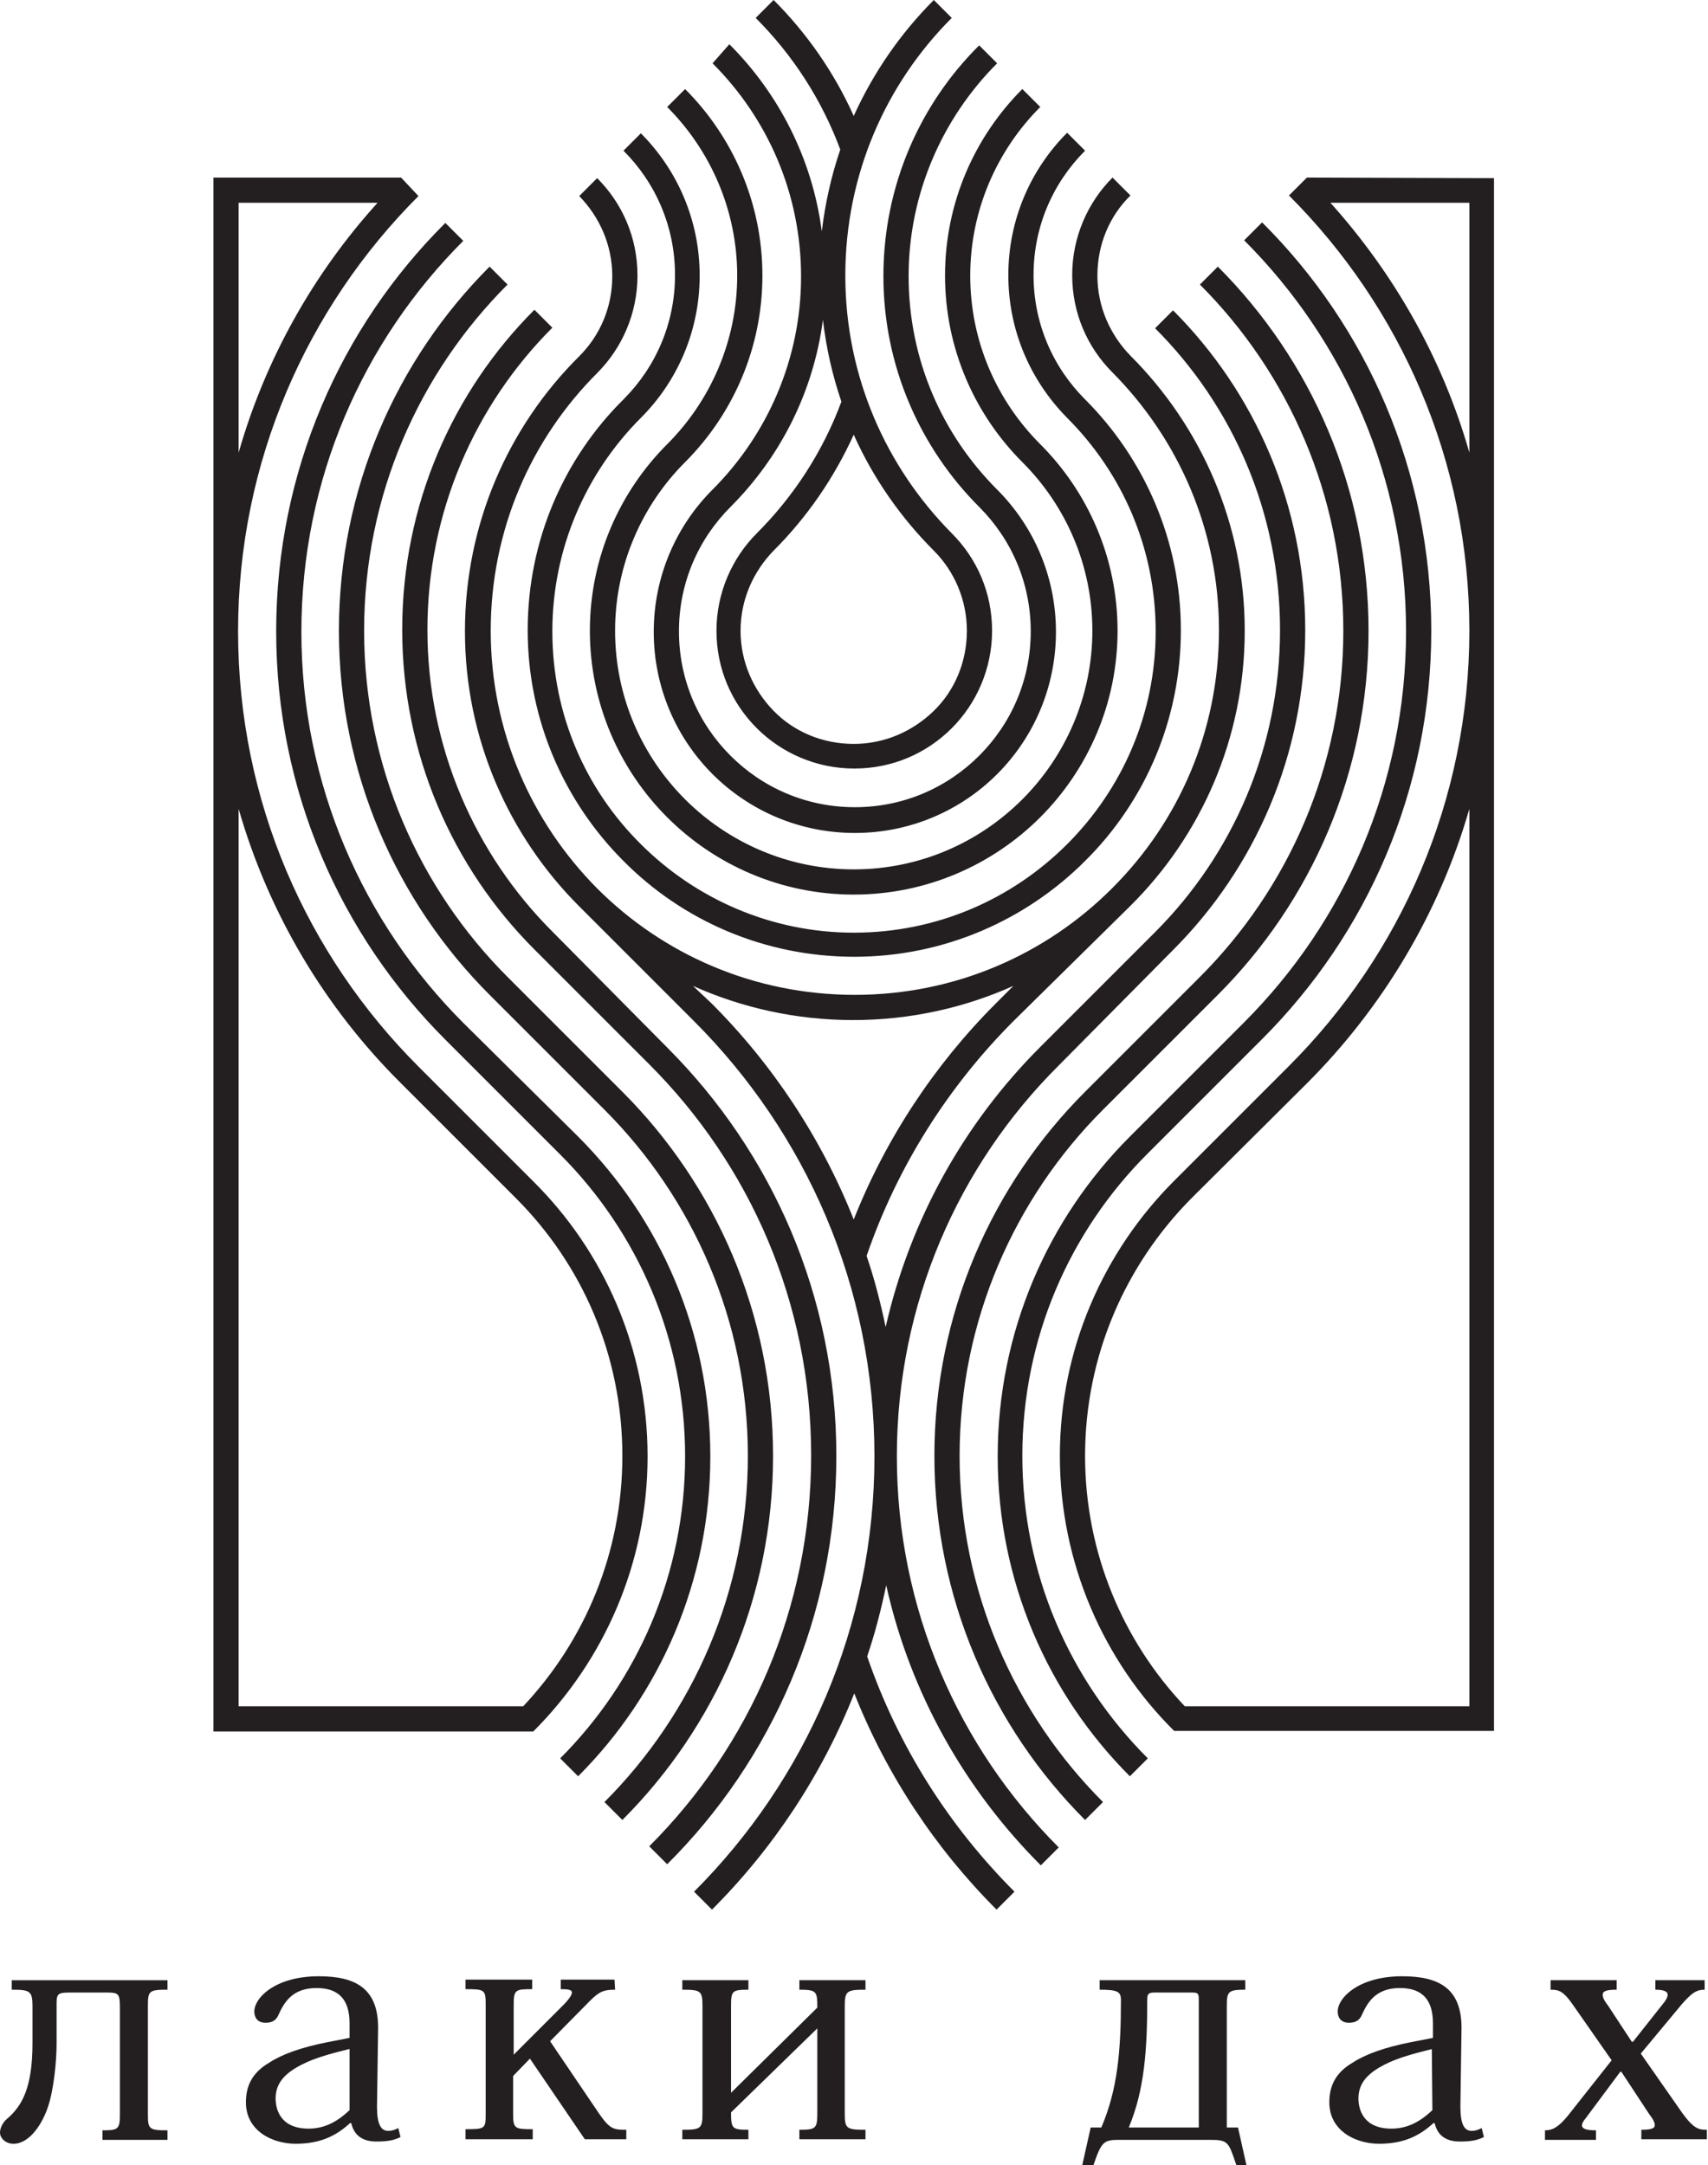 <svg viewBox="0 0 304.9 386.5"><path fill="#231F20" d="M166.7 98.3c-5.9-5.9-10.8-12.9-14.3-20.7-3.5 7.7-8.3 14.7-14.3 20.7-3.6 3.7-5.9 8.7-5.9 14.3 0 5.6 2.3 10.6 5.9 14.3 3.6 3.7 8.7 5.9 14.3 5.9s10.6-2.3 14.3-5.9 5.9-8.7 5.9-14.3c0-5.6-2.3-10.7-5.9-14.3zM130.2 7.9c8.8 8.8 14.8 20.4 16.5 33.4.6-5 1.7-9.9 3.3-14.6-3.3-8.9-8.5-16.9-15.1-23.5l3.2-3.2c5.9 5.9 10.8 12.9 14.3 20.7C155.9 13 160.7 6 166.7 0l3.2 3.2c-11.8 11.8-19 28-19 46s7.3 34.2 19 46c4.5 4.5 7.2 10.6 7.2 17.4s-2.8 13-7.2 17.4c-4.5 4.5-10.6 7.2-17.4 7.2-6.8 0-13-2.8-17.4-7.2-4.5-4.5-7.2-10.6-7.2-17.4s2.8-13 7.2-17.4c6.6-6.6 11.8-14.6 15.1-23.5-1.6-4.7-2.7-9.5-3.3-14.6-1.7 13-7.7 24.6-16.5 33.4-5.7 5.7-9.2 13.5-9.2 22.2s3.5 16.5 9.2 22.2 13.5 9.2 22.2 9.2 16.5-3.5 22.2-9.2 9.2-13.5 9.2-22.2-3.5-16.5-9.2-22.2c-10.5-10.5-17.1-25.1-17.1-41.2s6.5-30.7 17.1-41.2l3.2 3.2c-9.7 9.7-15.8 23.2-15.8 38 0 14.9 6 28.3 15.8 38.1 6.5 6.5 10.5 15.5 10.5 25.4s-4 18.9-10.5 25.4-15.5 10.5-25.4 10.5-18.9-4-25.4-10.5-10.5-15.5-10.5-25.4 4-18.9 10.5-25.4c9.7-9.7 15.8-23.2 15.8-38 0-14.9-6-28.3-15.8-38.1l3-3.4zm-7.9 8c8.5 8.5 13.8 20.3 13.8 33.3s-5.3 24.8-13.8 33.3c-7.7 7.7-12.5 18.4-12.5 30.1 0 11.8 4.8 22.4 12.5 30.1s18.4 12.5 30.1 12.5c11.8 0 22.4-4.8 30.1-12.5 7.7-7.7 12.5-18.4 12.5-30.1 0-11.8-4.8-22.4-12.5-30.1-8.5-8.5-13.8-20.3-13.8-33.3s5.3-24.8 13.8-33.3l3.2 3.2c-7.7 7.7-12.5 18.4-12.5 30.1 0 11.8 4.8 22.4 12.5 30.1 8.5 8.5 13.8 20.3 13.8 33.3s-5.3 24.8-13.8 33.3-20.3 13.8-33.3 13.8-24.8-5.3-33.3-13.8-13.8-20.3-13.8-33.3 5.3-24.8 13.8-33.3c7.7-7.7 12.5-18.4 12.5-30.1s-4.8-22.4-12.5-30.1l3.2-3.2zm-7.9 7.9c6.5 6.5 10.5 15.5 10.5 25.4s-4 18.9-10.5 25.4c-9.7 9.7-15.8 23.2-15.8 38.1s6 28.3 15.8 38c9.7 9.7 23.2 15.8 38 15.8 14.9 0 28.3-6 38.1-15.8s15.8-23.2 15.8-38c0-14.9-6-28.3-15.8-38.1C184 68 180 59.1 180 49.1c0-9.9 4-18.9 10.5-25.4l3.2 3.2c-5.7 5.7-9.2 13.5-9.2 22.2s3.5 16.5 9.2 22.2c10.5 10.5 17.1 25.1 17.1 41.2s-6.5 30.7-17.1 41.2c-10.5 10.5-25.1 17.1-41.2 17.1s-30.7-6.5-41.2-17.1c-10.5-10.5-17.1-25.1-17.1-41.2s6.5-30.7 17.1-41.2c5.7-5.7 9.2-13.5 9.2-22.2s-3.5-16.5-9.2-22.2l3.1-3.1zm4.7 163.2c18.7 18.7 30.2 44.4 30.2 72.9s-11.5 54.3-30.2 72.9l-3.2-3.2c17.9-17.9 28.9-42.5 28.9-69.8s-11-51.9-28.9-69.8l-20.5-20.5c-14.6-14.6-23.6-34.8-23.6-57.1s9-42.5 23.6-57.1l3.2 3.2c-13.8 13.8-22.3 32.9-22.3 53.9s8.5 40.1 22.3 53.9l20.5 20.7zm-8 7.9c16.6 16.6 26.9 39.6 26.9 65s-10.3 48.4-26.9 65l-3.2-3.2c15.8-15.8 25.6-37.7 25.6-61.8s-9.8-46-25.6-61.8l-20.5-20.5c-16.6-16.6-26.9-39.6-26.9-65s10.3-48.4 26.9-65l3.2 3.2C74.8 66.6 65 88.4 65 112.6c0 24.1 9.8 46 25.6 61.8l20.5 20.5zm-7.9 8c14.6 14.6 23.6 34.8 23.6 57.1s-9 42.5-23.6 57.1l-3.2-3.2c13.8-13.8 22.3-32.9 22.3-53.9s-8.5-40.1-22.3-53.9l-20.5-20.5c-18.7-18.7-30.2-44.4-30.2-72.9s11.5-54.3 30.2-72.9l3.2 3.2c-17.9 17.9-28.9 42.5-28.9 69.8 0 27.2 11 51.9 28.9 69.8l20.5 20.3zm90.5-8c-16.6 16.6-26.9 39.6-26.9 65s10.3 48.4 26.9 65l3.2-3.2c-15.8-15.8-25.6-37.7-25.6-61.8 0-24.1 9.8-46 25.6-61.8l20.5-20.5c16.6-16.6 26.9-39.6 26.9-65s-10.3-48.4-26.9-65l-3.2 3.2c15.8 15.8 25.6 37.7 25.6 61.8s-9.8 46-25.6 61.8l-20.5 20.5zm8 8c-14.6 14.6-23.6 34.8-23.6 57.1s9 42.5 23.6 57.1l3.2-3.2c-13.9-13.9-22.4-32.9-22.4-54s8.5-40.1 22.3-53.9l20.5-20.5c18.7-18.7 30.2-44.4 30.2-72.9S244 58.3 225.3 39.7l-3.2 3.2C240 60.8 251 85.4 251 112.7c0 27.2-11 51.9-28.9 69.8l-20.4 20.4zM181 182.2c-11.7 11.7-20.8 26-26.3 42 1.4 4.1 2.5 8.4 3.4 12.7 4.4-19.3 14.1-36.5 27.6-50l20.5-20.5c13.8-13.8 22.3-32.9 22.3-53.9 0-21.1-8.5-40.1-22.3-53.9l3.2-3.2C224 70 233 90.2 233 112.5s-9 42.5-23.6 57.1L189 190.2c-17.9 17.8-28.9 42.5-28.9 69.8 0 27.2 11 51.9 28.9 69.8l-3.2 3.2c-13.5-13.5-23.3-30.7-27.6-50-.9 4.3-2 8.6-3.4 12.7 5.5 16 14.6 30.3 26.3 42l-3.2 3.2c-10.9-10.9-19.6-24-25.4-38.6-5.8 14.6-14.5 27.7-25.4 38.6l-3.2-3.2c19.9-19.9 32.2-47.3 32.2-77.7s-12.3-57.8-32.2-77.7l-20.5-20.5c-12.6-12.6-20.4-30-20.4-49.1 0-19.2 7.8-36.6 20.4-49.1 3.7-3.7 5.9-8.7 5.9-14.3S107 38.7 103.4 35l3.2-3.2c4.5 4.5 7.2 10.6 7.2 17.4s-2.8 13-7.2 17.4c-11.8 11.8-19 28-19 46s7.3 34.2 19 46c11.8 11.8 28 19 46 19 17.9 0 34.1-7.2 45.9-19l.1-.1c11.8-11.8 19-28 19-46s-7.3-34.2-19-46c-4.5-4.5-7.2-10.6-7.2-17.4s2.8-13 7.2-17.4l3.2 3.2c-3.7 3.6-5.9 8.7-5.9 14.3s2.3 10.6 5.9 14.3c12.6 12.6 20.4 30 20.4 49.1 0 19.2-7.8 36.6-20.4 49.1L181 182.2zm-54-3.1c10.9 10.9 19.6 24 25.4 38.6 5.8-14.6 14.5-27.7 25.4-38.6l3.1-3.1c-8.7 3.9-18.4 6.1-28.6 6.1s-19.9-2.2-28.6-6.1l3.3 3.1zM233.3 31.7l-3.2 3.2c19.9 19.9 32.2 47.3 32.2 77.7 0 30.3-12.3 57.8-32.2 77.7l-20.5 20.5c-12.6 12.6-20.4 30-20.4 49.1s7.8 36.6 20.4 49.1h57.1V31.8h-2.2l-31.2-.1zm29 49.1c-4.8-16.8-13.4-31.9-24.8-44.6h24.8v44.6zm-219.7 0V36.2h24.8C56 48.8 47.4 64 42.6 80.8zm50.8 223.8H42.6V144.4c5.4 18.8 15.5 35.6 29 49l20.5 20.5c11.8 11.8 19 28 19 46 0 17.3-6.7 33-17.7 44.7zM71.6 31.7H38.1v277.4h57.1c12.6-12.6 20.4-30 20.4-49.1 0-19.2-7.8-36.6-20.4-49.1l-20.5-20.5c-19.9-19.9-32.2-47.3-32.2-77.7 0-30.3 12.3-57.8 32.2-77.7l-3.1-3.3zm161.7 161.7c13.5-13.5 23.6-30.3 29-49v160.2h-50.8c-11-11.6-17.8-27.4-17.8-44.7 0-18 7.3-34.2 19-46l20.6-20.5zM29.9 353.5v1.7c-3.3 0-3.5.2-3.5 2.9v19.3c0 2.7.2 2.9 3.5 2.9v1.7H18.3v-1.7c2.8 0 3.1-.2 3.1-2.8v-19.1c0-2.5-.2-2.7-2.4-2.7h-6.5c-2.4 0-2.4.3-2.4 2.5v6.6c0 3.2-.5 8.2-1.5 11.2-1 3.1-3.3 6.7-6.2 6.7-1.4 0-2.4-1-2.4-2 0-.8.5-1.8 1.2-2.4 2.7-2.3 4.6-5.5 4.6-13.6v-6.6c0-2.7-.5-2.9-3.7-2.9v-1.7h27.8zm37.4 22.6c0 2.9.6 4.3 2 4.3.7 0 1.2-.2 1.8-.5l.4 1.6c-1.2.6-2.4.8-4.3.8-2.5 0-4-1.1-4.5-3.3h-.2c-2.4 2.2-5.2 3.7-9.7 3.7-4.2 0-8.9-2.3-8.9-7.4 0-2.9 1.1-5.3 4.2-7.1 2.3-1.5 5.7-2.7 10.2-3.6l4.1-.8v-2.6c0-4.1-1.8-6.3-5.9-6.3-4.4 0-5.8 2.7-6.7 4.6-.4 1-1 1.6-2.4 1.6s-2-.9-2-2c0-2.5 3.8-6.3 11.5-6.3 6.5 0 10.6 2.1 10.6 9.2l-.2 14.1zm-5-10.3c-2.8.7-6 1.5-8.5 2.8-2.7 1.4-4.6 3.1-4.6 6 0 1.9.8 5.4 5.9 5.4 3.2 0 5.5-1.6 7.3-3.3v-10.9h-.1zm47.5-10.6c-2 0-2.8.3-4.5 2l-7.1 7.2 8.8 13c1.9 2.7 2.5 2.8 4.8 2.8v1.7h-7.4l-9.8-14.4-3 3.1v6.8c0 2.6.3 2.7 3.5 2.7v1.8h-12v-1.8c3.5 0 3.6-.1 3.6-2.7v-19.6c0-2.6-.2-2.7-3.6-2.7v-1.7H95v1.7c-3 0-3.3.1-3.3 2.8v8.9l8.8-8.8c1.1-1.1 1.6-1.9 1.6-2.3 0-.5-.7-.6-2-.6v-1.7h9.6l.1 1.8zm44.7 0c-3.3 0-3.7.2-3.7 2.9v19.2c0 2.7.3 2.9 3.7 2.9v1.7h-11.8v-1.7c2.9 0 3.2-.2 3.2-2.9v-15.2l-15.4 15c0 2.9.2 3.1 3.1 3.1v1.7h-11.8v-1.7c3.3 0 3.6-.2 3.6-2.9v-19.2c0-2.7-.3-2.9-3.6-2.9v-1.7h11.8v1.7c-2.9 0-3.1.2-3.1 2.9v15.5l15.4-15.2c0-2.9-.1-3.2-3.2-3.2v-1.7h11.8v1.7zm66.2 31.3c-1.4-4.1-1.4-4.5-4.7-4.5h-16.3c-2.7 0-3.1.4-4.5 4.5h-2l1.5-6.7h1.9c2.9-6.8 3.5-13.6 3.5-22.8 0-1.5-.7-1.8-3.8-1.8v-1.7h26v1.7c-3 0-3.3.3-3.3 2.8v21.8h2l1.5 6.7h-1.8zm-6.7-29.6c0-1.1-.2-1.2-1.3-1.2h-6.6c-1 0-1.3.2-1.3 1.2 0 9.1-.5 16.2-3.3 22.9H214v-22.9zm46.7 19.2c0 2.9.6 4.3 2 4.3.7 0 1.2-.2 1.8-.5l.4 1.6c-1.2.6-2.4.8-4.3.8-2.5 0-4-1.1-4.5-3.3h-.2c-2.4 2.2-5.2 3.7-9.7 3.7-4.2 0-8.9-2.3-8.9-7.4 0-2.9 1.1-5.3 4.2-7.1 2.3-1.5 5.7-2.7 10.2-3.6l4.1-.8v-2.6c0-4.1-1.8-6.3-5.9-6.3-4.4 0-5.8 2.7-6.7 4.6-.4 1-1 1.6-2.4 1.6s-2-.9-2-2c0-2.5 3.8-6.3 11.5-6.3 6.5 0 10.6 2.1 10.6 9.2l-.2 14.1zm-5.1-10.3c-2.8.7-6 1.5-8.5 2.8-2.7 1.4-4.6 3.1-4.6 6 0 1.9.8 5.4 5.9 5.4 3.2 0 5.5-1.6 7.3-3.3l-.1-10.9zm33.6 4.1l-6.1 8.2c-.5.6-.7 1-.7 1.3 0 .6.7.9 2.5.9v1.7h-9.1v-1.7c1.4 0 2.4-.6 4-2.5l7.9-10-6.7-9.6c-1.9-2.8-2.7-3-4.2-3v-1.7h11.8v1.7c-1.7 0-2.5.2-2.5.9 0 .5.3 1.1 1 2l4.2 6.4h.2l5.3-6.7c.6-.7.9-1.3.9-1.7 0-.6-.7-.9-2.2-.9v-1.7h8.8v1.7c-1.5 0-2.3.6-4 2.5l-7.4 8.9 7.4 10.6c2.1 2.9 3 3 4.4 3v1.7H293v-1.7c1.6 0 2.4-.2 2.4-.8 0-.5-.3-1.1-1-2l-5-7.6-.2.1z"/></svg>
